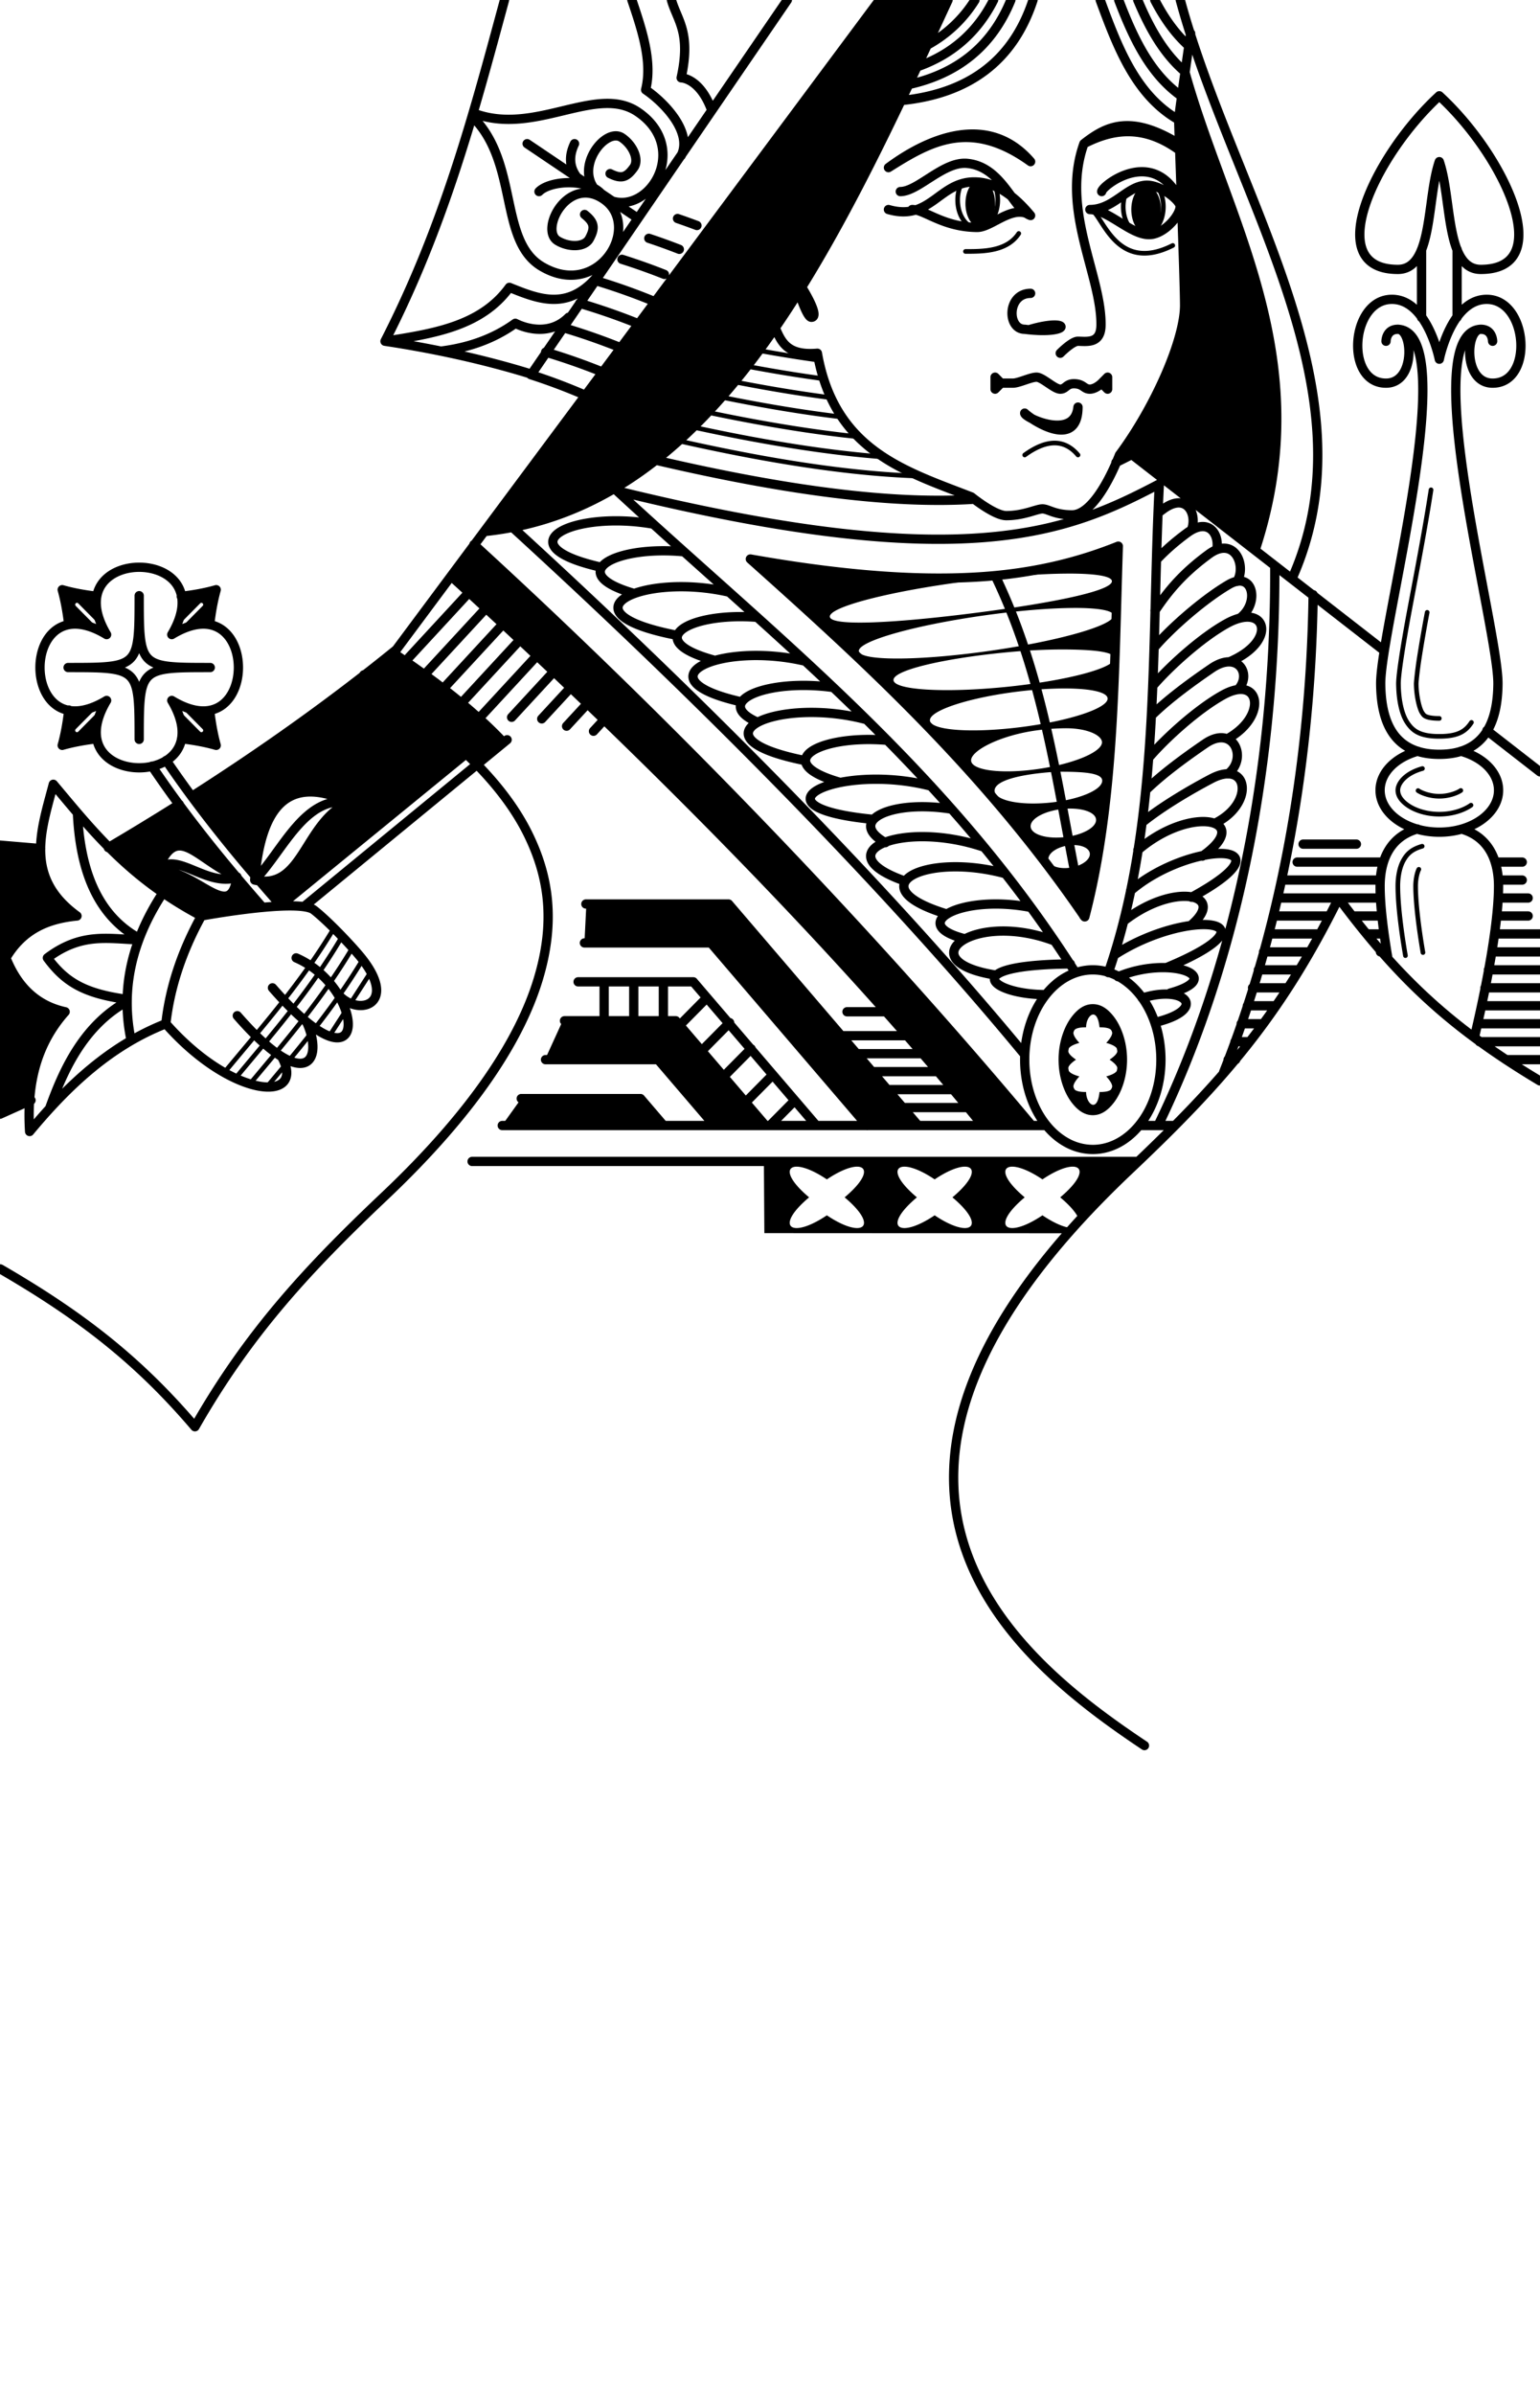 <svg xmlns="http://www.w3.org/2000/svg" fill="none" viewBox="0 0 166 258"><path stroke="#000" stroke-linecap="round" stroke-linejoin="round" stroke-width=".5" d="m40.018 104.645-2.238 3.462m-.456.707-1.825 2.822m3.64-8.324c-1.608 2.685-3.367 5.133-5.194 7.474m-.47.598a164 164 0 0 1-2.347 2.892m-.457.55q-.946 1.136-1.894 2.267m9.238-15.018c-3.276 5.533-7.193 10.056-11.049 14.676m9.896-15.841c-3.396 5.791-7.499 10.472-11.512 15.293m10.632-16.176c-3.477 5.82-7.66 10.528-11.72 15.428m129.992-62.682c-.683 4.437-1.579 9.016-2.296 12.84-.717 3.825-1.227 7.076-1.216 8.062.018 1.701.332 3.237.939 4.157.606.919 1.379 1.503 3.465 1.503s2.86-.584 3.466-1.503m-4.772-11.858a157 157 0 0 0-.87 5.03c-.211 1.38-.314 2.517-.313 2.65.016 1.474.388 2.757.617 3.105.199.3.251.344.424.43.173.085.582.211 1.448.211m-1.819 5.4c-1.818.503-2.65 1.573-2.65 2.34 0 .5.272 1.056 1.053 1.608.78.551 2.015.972 3.416.972s2.636-.42 3.416-.972m-5.264 4.424c-1.129.321-1.641.83-2.034 1.548-.394.718-.587 1.714-.587 2.74 0 1.96.345 4.744.818 7.496m1.359-17.78c.389.266 1.288.609 2.292.609 1.021 0 1.941-.356 2.318-.623m-4.525 8.496c-.158.288-.347 1.021-.347 1.802 0 1.731.328 4.473.791 7.165M73.198 47.508c11.098 2.502 19.418 3.577 25.784 3.78M74.622 46c8.385 1.83 15.13 2.822 20.615 3.23m-19.01-4.82c6.355 1.339 11.733 2.181 16.314 2.647m-14.75-4.259c4.892.993 9.183 1.683 12.962 2.128m-11.602-3.791c3.836.751 7.29 1.31 10.41 1.71m-9.141-3.401c2.981.563 5.725 1.008 8.254 1.349m-6.896-3.033c2.304.418 4.462.763 6.484 1.042M116.2 49.02c-1.525-1.8-3.476-1.638-5.746 0m-.639-23.865c-1.277 1.935-3.83 1.935-5.746 1.935m22.346-.645c-6.384 3.225-7.661-3.87-8.938-3.87m3.828-1.67c-.146.41-.228.873-.228 1.363 0 1.682.968 3.045 2.162 3.045s2.163-1.363 2.163-3.045c0-.748-.192-1.433-.51-1.963m-21.277-.49a3.9 3.9 0 0 0-.387 1.738c0 1.682.968 3.045 2.163 3.045s2.162-1.363 2.162-3.045c0-.52-.093-1.01-.256-1.438"/><path stroke="#000" stroke-linecap="round" stroke-linejoin="round" d="M112.742 121.26H54.138m72.498 0h-3.672m-.314 3.87H50.888m98.276-55.058-27.988-21.75M166 83.156l-5.725-4.45M20.665 85.81c7.684-4.902 15.073-10.144 22.074-15.832M11.674 91.32a305 305 0 0 0 7.647-4.66M94.81 0 42.72 69.993M.035 136.71c8.744 5.067 14.906 9.878 20.977 17.004 5.74-10.043 11.993-16.849 20.458-24.857 9.712-9.189 14.592-16.975 16.52-23.275s1.137-11.172-1.016-15.605C53.36 82.53 45.29 76.773 39.217 72.708M102.194.005C89.534 27.406 76.805 54.667 52.31 57.257m67.163 47.531c5.656-16.37 4.579-34.789 5.495-52.649-9.796 5.14-20.86 9.99-58.468.743 17.191 15.892 35.438 29.943 49.386 51.846m-9.393-42.643c5.762-.463 10.268-1.73 14.052-3.245-.457 14.003-.436 27.694-3.624 39.94-10.707-15.658-23.453-27.314-36.04-38.553 10.855 1.92 19.06 2.385 25.612 1.858m0 0c5.761-.463 10.267-1.73 14.05-3.244-.453 14.002-.415 27.706-3.609 39.936-10.714-15.668-23.465-27.31-36.052-38.55 10.855 1.92 19.06 2.385 25.611 1.858m-51.246-5.272c18.862 17.243 39.19 37.431 55.067 56.635M137.411 61c.105 23.63-4.851 44.309-12.529 60.149m16.665-57.073c-.266 19.47-3.882 36.945-9.647 51.437m-20.745 5.679c-19.061-22.76-40.484-44.596-60.067-62.517m54.851 62.587c-15.986-19.729-37.514-41.15-57.283-59.164m50.306 59.162L78.53 97.395H63.154m30.326 23.872-16.847-19.679H62.997m24.924 19.594L74.735 105.78h-12.42m20.124 15.408-9.601-11.215h-11.99m16.1 11.21-6.008-7.018H58.803m12.695 7.061-2.456-2.868H56.185M50.26 81.196 30.163 97.612m24.499-17.914L32.786 97.655m74.524-35.561c5.714 11.89 6.789 24.288 9.528 36.591M127.225 0c5.691 21 21.075 42.193 12.033 62.368m-3.917-3.25c6.77-20.694-3.248-35.53-7.661-51.512M63.104 42.587a64 64 0 0 0-5.893-2.22m108.777 76.087c-9.165-5.505-14.933-10.594-21.696-19.704-6.384 12.9-12.751 20.016-22.599 29.333-35.953 34.016-12.022 52.84 1.671 61.981M21.708 98.685c-2.148 3.898-3.404 7.767-3.831 11.61m3.83-11.61c-7.806-4.13-11.752-9.192-15.96-14.19-1.312 4.987-3.177 10.04 2.553 14.19-3.068.297-5.806 1.367-7.662 4.515q1.914 4.836 6.385 5.805c-3.282 3.691-4.13 8.122-3.83 12.9 4.1-4.923 8.653-9.246 14.684-11.61m3.83-11.61S32.2 96.75 33.84 98.04s4.21 4.039 5.107 5.16c4.083 5.099-.465 6.415-2.554 3.87m-18.515 3.225c7.182 8.146 15.196 8.552 12.49 3.559M0 91.053l4.383.369M0 120.042l3.342-1.501m10.356-10.642c-4.814 2.634-6.968 7.678-8.336 11.482m9.582-18.126c-3.39-.112-6.187-.796-9.836 1.945 1.869 2.518 3.848 3.834 8.58 4.469m-5.34-20.057c.254 5.21 1.632 10.742 6.665 13.49m2.565-4.942c-3.389 5.144-4.607 10.433-3.445 15.923m17.79-8.883c7.574 3.283 8.201 15.56-2.554 3.225m3.679 3.68c1.908 4.166-.097 7.779-7.47-.677m4.653-11.93c-4.287-4.853-8.464-9.91-12.316-15.574M28.29 97.742c-4.149-4.732-8.184-9.676-11.908-15.2m11.073 12.273c.632-7.482 3.244-11.619 10.215-8.385m-10.215 8.385c5.284 1.182 5.296-6.232 10.215-8.385m-10.215 8.385c3.047-3.122 5.388-9.192 10.215-8.385m-20.722 7.396c2.121-5.427 4.122-1.29 8.592.645-.639 5.16-4.47-.914-8.592-.645m0 0c1.884-2.373 5.221 1.778 8.583.711m-2.925-27.284c.16-1.366.392-2.636.699-3.72-1.095.316-2.382.554-3.767.716m.031 15.341c1.373.161 2.649.399 3.736.713-.31-1.094-.544-2.377-.703-3.758m-15.188-.05c-.16 1.4-.396 2.7-.71 3.808 1.075-.31 2.334-.546 3.689-.707m.005-15.356c-1.357-.161-2.617-.397-3.693-.707.308 1.09.542 2.369.702 3.744m112.885-17.45a84 84 0 0 0 1.824-.918m-51.638.62c16.04 3.76 26.711 4.72 34.257 4.274m56.158-17.038s0-1.29-1.277-1.29m0 0c-1.644 0-1.915 5.805 1.277 5.805 4.47 0 3.831-9.03-.638-9.03-3.831 0-5.108 6.45-5.108 6.45s-1.277-6.45-5.108-6.45c-4.469 0-5.107 9.03-.638 9.03 3.192 0 2.922-5.805 1.277-5.805m8.938 0c-7.023.344 1.916 32.25 1.851 38.221-.041 3.791-1.212 7.574-6.32 7.574s-6.278-3.783-6.319-7.574c-.065-5.97 8.873-37.877 1.85-38.22m0 0c-1.277 0-1.277 1.29-1.277 1.29m7.662-2.583v-7.308m-3.831 7.334v-7.281m-.41 54.006c-2.376.657-4.059 2.293-4.059 4.206 0 2.494 2.858 4.515 6.384 4.515s6.385-2.021 6.385-4.515c0-1.913-1.683-3.548-4.059-4.206m.109 8.395c3.097.917 3.95 3.647 3.95 6.131 0 4.676-1.678 12.401-2.601 16.298m-9.322-8.47c-.482-2.808-.846-5.65-.846-7.828 0-2.502.864-5.254 4.017-6.15m-19.582 24.855h-.816m33.619 0h-3.67m-27.688-1.935h-1.519m32.877 0h-6.524m-23.314-1.935h-2.372m32.21 0h-6.709m-21.757-1.935h-3.077m31.543 0H159.7m-20.868-1.935h-3.818m30.987 0h-5.931m-20.015-1.935h-4.411m30.357 0h-5.56m-19.274-1.935H136.2m13.27 0h-.668m17.199 0h-5.189m-18.57-1.935h-5.486m12.417 0h-1.853m18.681 0h-4.893m-17.865-1.935h-5.968m11.639 0h-3.151m18.961 0h-3.356m-12.566-1.935h-11.045m26.967 0h-3.134m-12.825-1.935h-10.6m25.921 0h-2.57m-12.454-1.935h-9.238m24.262 0h-2.917m-14.96-1.935h-5.746M124.5 65.79c1.51-2.267 3.123-4.121 5.8-6.084 2.768-2.03 4.088 1.243 3.047 2.93M124.5 69.66c1.747-2.027 5.2-5.072 7.95-6.683 2.604-1.526 3.386 1.948 1.217 3.611m-9.378 7.27c1.748-2.028 5.162-5.142 7.95-6.684 4.219-2.333 5.598 1.827.35 4.104m-8.687 10.269c1.747-2.028 5.162-5.142 7.95-6.683 3.934-2.176 4.808 2.175.653 4.619m-8.397-2.381c1.77-1.753 4.254-3.574 6.484-5.097 2.818-1.926 4.355.577 2.916 2.222m-9.927 10.834c1.759-1.707 4.165-3.468 6.332-4.948 3.07-2.098 4.619 1.583 2.458 3.266m-9.209 5.193c2.073-1.672 5.103-3.465 7.413-4.678 3.993-2.098 4.71 2.641.421 4.788m-8.34 2.9c5.826-4.978 12.544-3.263 6.952.653m-7.736 3.723c6.357-5.448 17.895-5.453 6.571.71m-8.304 6.2c8.025-5.169 18.099-3.798 5.605 1.376m-5.222.984c5.544-2.344 11.849.027 5.615 1.761m-3.016.539c4.656-1.468 7.142 1.216 1.459 2.607m.094-49.842c.918-.979 1.981-1.921 3.302-2.89 2.237-1.64 3.412.042 3.208 1.611m-6.321-3.773q.252-.193.518-.388c2.479-1.818 3.653.444 3.094 2.11m-7.359 42.283c5.341-4.209 11.126-2.965 7.384.335m-13.131 4.269c-12.457.134-8.42 3.304-2.707 3.306m.958-5.798c-4.071-1.538-7.736-1.184-9.572-.211-2.147 1.138-1.792 3.123 3.341 3.915m3.633-7.314c-7.48-1.42-13.24 1.799-7.085 3.378m4.394-7.007c-8.609-2.334-16.02 1.386-6.311 4.343m4.073-7.18c-8.843-3.027-17.293.578-8.575 3.632m5.014-7.744c-6.448-1.033-11.323 1.247-7.093 3.615m4.919-6.088c-9.865-2.573-20.17 2.227-6.227 3.58m1.521-8.515c-7.3-.645-12.77 2.326-5.136 4.52m2.841-6.76c-9.609-2.555-19.389 1.884-6.541 4.429m2.972-7.885c-7.105-.986-13.084 1.516-8.204 3.711m5.153-6.555c-9.14-2.13-17.962 1.886-6.827 4.394m1.72-9.107c-7.294-.584-12.642 2.434-4.656 4.616m1.635-7.323c-9.434-2.18-18.498 2.18-5.578 4.655m.673-9.01c-7.376-.71-12.992 2.278-5.366 4.489m2.093-7.464c-8.685-1.538-16.292 2.25-5.593 4.647m18.73-25.79c.651 1.498 1.272 3.018 4.54 2.726 1.835 10.488 9.42 12.692 16.6 15.48 0 0 2.479 2.018 3.756 2.018 1.916 0 3.267-.728 3.905-.728.639 0 1.277.645 3.193.645 1.915 0 3.83-3.225 5.107-6.45 3.831-5.16 7.023-12.39 7.023-16.125 0-2.58-.639-19.35-.638-19.995 0-.399.731-5.475 1.29-9.297M86.456 31.002c.807 1.32 1.755 3.15 1.013 3.183-.349.016-.89-1.339-1.308-2.568M50.546 63.831l-6.457 6.989m8.266-5.262-6.223 6.736m8.093-5.074-6.132 6.637m7.883-4.846-5.894 6.38m7.76-4.715-5.869 6.353m7.68-4.628-4.505 4.878m6.315-3.15-3.068 3.32m4.958-1.68-2.279 2.466m4.04-.688-1.14 1.234m40.381 40.544h-7.076m5.399-1.935h-7.024m5.451-1.935h-7.129m5.452-1.935h-7.076m5.399-1.935h-7.077m4.718-2.58H91.3m-26.177-3.225v4.193m3.192-4.193v4.193m3.193-4.193v4.193m4.69-2.481-2.883 2.912m5.332-.226-2.988 3.018m5.306-.2-2.91 2.939m5.176-.068-2.883 2.913m5.305-.2-2.647 2.674M64.958 40.087a70 70 0 0 0-6.144-2.153m8.077-.479a70 70 0 0 0-6.227-2.168m8.185-.394a70 70 0 0 0-6.362-2.214m8.184-.141a68 68 0 0 0-6.481-2.31m7.43-.665a69 69 0 0 0-4.577-1.625m6.182-1.076a67 67 0 0 0-3.288-1.186m5.186-1.38a78 78 0 0 0-2.09-.752M51.025 12.182C57.647 14.739 64.264 9 68.77 12.077c5.929 4.048.821 11.788-3.563 9.232-4.06-2.367-.085-7.764 1.83-6.474 1.188.8 1.902 2.362 1.277 3.225-.789 1.091-1.339 1.242-2.553.645M50.89 12.53c5.07 4.944 2.824 13.4 7.499 16.175 6.17 3.663 10.884-4.328 6.712-7.225-3.863-2.682-6.972 3.267-4.995 4.458 1.226.738 2.929.716 3.43-.225.636-1.19.534-1.756-.523-2.606m5.302.113-11.492-7.74m1.277 5.16c1.277-1.29 5.806-1.465 7.023.645-2.81-1.424-4.439-3.194-3.192-5.805m2.554 14.19c-3.193 3.87-6.385 2.58-9.577 1.29-3.072 4.227-8.257 4.988-13.408 5.805m0 0c4.618.69 10.202 1.821 15.723 3.527M41.5 36.765C47.897 24.281 51.09 12.145 54.382 0m19.041 16.77c1.277-2.58-1.915-5.805-3.83-7.095.746-2.974-.346-6.32-1.481-9.674m8.503 11.61c-1.276-3.226-3.192-3.226-3.192-3.226 1.083-4.924-.42-6.175-1.045-8.376m38.974-.007c-2.183 6.674-7.067 10.112-14.219 10.833M108.964.005c-2.038 5.006-5.793 7.954-11.042 9.113m9.181-9.116c-1.786 3.539-4.557 5.896-8.216 7.19m6.204-7.178a13.8 13.8 0 0 1-5.19 4.874M118.593.006c1.906 5.18 3.875 10.324 8.501 12.93M120.591.007c1.567 4.097 3.381 7.972 6.76 10.353M122.639.003c1.257 2.99 2.769 5.741 5.09 7.722M124.48.011c.982 1.888 2.155 3.597 3.689 4.961m-1.115 10.508c-5.249-3.234-7.861-1.843-10.216 0m0 0c-2.553 7.095 1.916 14.19 1.842 19.566-.028 1.997-1.498 1.735-2.48 1.72-.638-.011-1.915 1.29-1.915 1.29m2.553-22.576c3.132-1.613 6.438-2.06 10.216.645m-15.962 15.48c-2.554 0-2.554 3.87-.638 3.87 5.108.645 5.108-1.29.638 0m7.662 5.805.638.645v-1.29zm0 0s-.639.645-1.277.645c-.639 0-.67-.517-1.574-.578-.98-.067-.98.578-1.618.578s-1.916-1.29-2.554-1.29c-.639 0-1.916.645-2.554.645H107.9m0 0-.638-.645v1.29zM97.046 20.64c1.915 0 4.657-3.274 7.2-3.038 3.807.355 4.931 4.973 6.846 5.618m0 0c-2.29-2.762-4.315-3.64-6.138-3.62-3.729.04-4.716 4.265-9.185 2.975m15.323.645c-1.915-1.29-4.189 1.296-5.768 1.283-3.691-.03-5.66-1.928-7-1.928m28.73-1.29c-2.891-5.515-8.294-1.224-8.3-.645M61.292 34.185c-1.915 1.935-4.469 1.29-5.746.645m0 0c-2.62 1.89-5.46 2.673-8.004 2.997m8.004-2.997c-2.62 1.89-5.46 2.673-8 3.001m9.786 2.417L84.868 0m25.586 114.165c0 1.271.19 2.529.559 3.703s.91 2.24 1.591 3.138c.682.899 1.492 1.612 2.382 2.098a5.85 5.85 0 0 0 2.81.736c.964 0 1.919-.25 2.81-.736s1.7-1.199 2.382-2.098 1.223-1.965 1.592-3.138c.369-1.174.558-2.432.558-3.703 0-2.566-.773-5.027-2.15-6.841s-3.245-2.834-5.192-2.834-3.815 1.019-5.192 2.834c-1.377 1.814-2.15 4.275-2.15 6.841m7.342-5.482c-.565 0-1.19.258-1.898 1.192-.709.933-1.294 2.487-1.294 4.29s.585 3.357 1.294 4.291c.708.933 1.333 1.192 1.898 1.192s1.19-.259 1.899-1.192c.708-.934 1.293-2.488 1.293-4.291s-.585-3.357-1.293-4.29c-.709-.934-1.334-1.192-1.899-1.192m-99.28-33.218c9.576 5.805 9.576-12.9 0-7.095 5.746-9.675-12.77-9.675-7.024 0-9.577-5.805-9.577 12.9 0 7.095-5.746 9.675 12.77 9.675 7.023 0M7.341 71.918c7.662 0 7.662 0 7.662-7.74 0 7.74 0 7.74 7.661 7.74-7.661 0-7.661 0-7.661 7.74 0-7.74 0-7.74-7.662-7.74m147.804-54.503c-1.377 4.016-.638 11.61-4.469 11.61-8.3 0-2.554-12.255 4.469-18.705 7.023 6.45 12.769 18.705 4.469 18.705-3.83 0-3.091-7.594-4.469-11.61M116.2 43.86c-.392 3.67-5.825 1.12-5.746.645.638.645 5.717 4.109 5.746-.645m-5.108-26.445c-6.58-4.737-10.964-2.087-15.323.645 4.521-3.352 10.854-5.805 15.323-.645m6.385 5.16c2.554 0 3.942-2.472 6.006-2.617 1.575-.111 3.727 1.627 3.727 2.272 0 .912-1.434 2.67-2.904 3-2.093.469-4.634-2.61-6.829-2.655"/><path fill="#000" d="M102.196 0c-12.662 27.403-25.391 54.668-49.98 57.308L94.811 0zm25.509 7.721c4.388 15.867 14.406 30.703 7.636 51.397L121.324 48.11c3.533-5.07 6.368-11.695 6.368-15.215 0-2.58-.639-19.35-.638-19.995 0-.259.308-2.486.651-5.179M51.088 58.675c19.583 17.921 41.006 39.757 60.067 62.516l-5.216.07c-15.987-19.728-37.514-41.15-57.282-59.163zm-8.4 11.281c3.686 2.476 8.188 5.693 12 9.743l-3.263 2.585c-3.86-3.85-8.422-7.042-12.207-9.543a62 62 0 0 0 3.47-2.785M78.53 97.395l20.418 23.85-5.734.015-16.582-19.673H62.997l.21-4.192z"/><path fill="#000" d="M105.666 19.35c.423 0 .829.272 1.128.756.3.483.468 1.14.468 1.824s-.168 1.34-.468 1.824c-.299.484-.705.756-1.128.756-.424 0-.83-.272-1.129-.756s-.468-1.14-.468-1.824.169-1.34.468-1.824.705-.756 1.129-.756m17.877.645c.423 0 .829.272 1.128.756.3.483.468 1.14.468 1.824s-.168 1.34-.468 1.824c-.299.484-.705.756-1.128.756-.424 0-.83-.272-1.129-.756-.299-.483-.468-1.14-.468-1.824s.169-1.34.468-1.824.705-.756 1.129-.756m-3 38.846c-.453 14.002-.415 27.706-3.609 39.936-10.714-15.668-23.464-27.31-36.051-38.55 10.855 1.92 19.06 2.385 25.61 1.858 5.761-.463 10.267-1.73 14.05-3.244m-5.481 2.957c-2.883.013-6.708.302-10.662.805-8.396 1.069-15.088 2.794-14.947 3.854.14 1.06 7.19.655 15.585-.413 8.394-1.07 14.955-2.397 14.816-3.457-.069-.518-1.797-.803-4.792-.79m-91.758 1.734c-.306 1.085-.54 2.355-.699 3.721v.047c-.943-.176-2.102.01-3.477.725l2.715-2.743a.19.19 0 0 0 .044-.212.19.19 0 0 0-.177-.12.2.2 0 0 0-.137.058l-2.716 2.744c.706-1.387.891-2.556.719-3.508 1.37-.161 2.643-.398 3.728-.712m-16.6 0c1.076.311 2.337.547 3.694.708h.035c-.174.953.011 2.123.718 3.511l-2.715-2.743a.19.19 0 0 0-.314.06.2.2 0 0 0 .043.214l2.716 2.743c-1.374-.714-2.532-.9-3.475-.726v-.022c-.16-1.375-.393-2.654-.702-3.745M115.702 65.5c-2.603.013-6.056.302-9.627.806-7.58 1.068-13.623 2.794-13.496 3.853s6.374 1.052 13.954-.016 13.623-2.794 13.496-3.854c-.062-.518-1.623-.803-4.327-.79m-.982 4.474c-1.928-.01-4.165.105-6.446.33-6.577.65-12.004 1.903-11.962 2.968s5.408 1.4 11.984.75 11.873-2.04 11.831-3.105c-.026-.656-1.982-.926-5.407-.944m-75.443 2.72c3.357 2.3 7.407 5.124 10.962 8.492L30.23 97.498q-1.135-1.284-2.26-2.593c4.773.596 4.945-6.395 9.699-8.475-6.826-3.166-9.47.735-10.172 7.921-2.335-2.738-4.623-5.564-6.827-8.546 6.448-4.114 12.689-8.467 18.606-13.11m-11.78 21.656.474.554a6 6 0 0 1-.517-.09q.02-.234.044-.464m2.734 3.147-.169.132c-3.607.18-8.354 1.055-8.354 1.055-4.244-2.246-7.346-4.767-9.97-7.403a304 304 0 0 0 7.56-4.607 152 152 0 0 0 6.138 7.75c-4.396-1.954-6.384-5.984-8.489-.6 4.105-.267 7.92 5.752 8.583.71q1.37 1.622 2.76 3.207zm84.707-23.324c-1.55-.01-3.349.105-5.184.33-5.289.65-9.549 2.04-9.515 3.105s4.349 1.4 9.638.75 9.549-2.04 9.515-3.105c-.021-.656-1.699-1.063-4.454-1.08M10.881 75.81l-2.716 2.743a.2.2 0 0 0-.06.138.2.2 0 0 0 .12.181.19.19 0 0 0 .21-.045l2.716-2.743c-.707 1.388-.892 2.559-.717 3.512h-.042c-1.354.16-2.613.396-3.688.707.31-1.097.545-2.383.704-3.767.942.174 2.1-.013 3.473-.726m8.247 0c1.373.713 2.53.9 3.473.726v.01c.16 1.38.394 2.663.703 3.757-1.085-.314-2.358-.55-3.728-.712.172-.952-.013-2.121-.72-3.508l2.717 2.744a.19.19 0 0 0 .21.045.2.2 0 0 0 .105-.106.2.2 0 0 0-.001-.15.2.2 0 0 0-.044-.063zm95.802 2.65a24 24 0 0 0-3.199.23c-3.896.535-7.048 2.16-7.054 3.225s3.147 1.494 7.043.96c3.896-.535 7.059-1.832 7.065-2.897.004-.725-1.492-1.513-3.855-1.517m-.376 4.681c-.502-.002-1.022.02-1.546.064-3.203.272-5.718.907-5.8 1.932-.082 1.026 2.448 1.637 5.651 1.365s5.867-1.324 5.949-2.35c.067-.834-1.761-1-4.254-1.01m.813 3.97a8 8 0 0 0-.596.024c-1.947.149-3.592.959-3.675 1.81-.083.85 1.427 1.42 3.374 1.27 1.946-.148 3.591-.958 3.675-1.809.073-.75-1.1-1.296-2.778-1.294m.348 3.932q-.187 0-.378.018c-1.234.118-2.277.761-2.33 1.436-.053.676.905 1.127 2.139 1.01 1.233-.119 2.276-.761 2.329-1.437.047-.595-.696-1.029-1.76-1.027M0 91.053l4.377.368c-.028 2.58.866 5.05 3.923 7.264-3.068.297-5.807 1.367-7.662 4.515q1.914 4.836 6.385 5.805c-2.513 2.827-3.598 6.087-3.835 9.605v.001L0 120.042zm117.796 17.63c.565 0 1.19.258 1.899 1.192.708.933 1.294 2.487 1.294 4.29s-.586 3.357-1.294 4.291c-.709.933-1.334 1.192-1.899 1.192-.564 0-1.19-.259-1.898-1.192-.709-.934-1.294-2.488-1.294-4.291s.585-3.357 1.294-4.29c.708-.934 1.334-1.192 1.898-1.192m.035.618c-.377.012-.759.656-.759 1.381-1.396-.014-1.875.427-.725 1.677-1.749.483-1.359 1.122-.363 1.806-.996.684-1.386 1.323.363 1.806-1.15 1.25-.671 1.691.725 1.677 0 1.29 1.208 2.322 1.449 0 1.396.014 1.874-.427.725-1.677 1.749-.483 1.359-1.122.362-1.806.997-.684 1.387-1.323-.362-1.806 1.149-1.25.671-1.691-.725-1.677-.106-1.016-.396-1.39-.69-1.381m-44.993.672 9.601 11.215-5.49-.005-6.009-7.018h-12.2l1.915-4.192zm-3.795 8.385 2.455 2.868-17.388.028 2.075-2.896zm13.297 6.762 40.32.023c-.312.32-.637.629-.966.94a102 102 0 0 0-5.352 5.435c-.136-.574-.772-1.436-2.057-2.518 3.831-3.225 1.915-4.515-1.916-1.935-3.83-2.58-5.746-1.29-1.915 1.935-3.831 3.225-1.915 4.515 1.915 1.935 1.414.952 2.565 1.376 3.265 1.371q-.253.284-.499.565l-32.743-.017zm21.709.573c-.696-.019-1.863.405-3.3 1.372-3.83-2.58-5.746-1.29-1.915 1.935-3.83 3.225-1.915 4.515 1.915 1.935 3.831 2.58 5.747 1.29 1.916-1.935 2.394-2.015 2.544-3.275 1.384-3.307m-11.62 0c-.696-.019-1.863.405-3.3 1.372-3.83-2.58-5.746-1.29-1.915 1.935-3.83 3.225-1.915 4.515 1.915 1.935 3.831 2.58 5.747 1.29 1.916-1.935 2.394-2.015 2.544-3.275 1.384-3.307"/></svg>